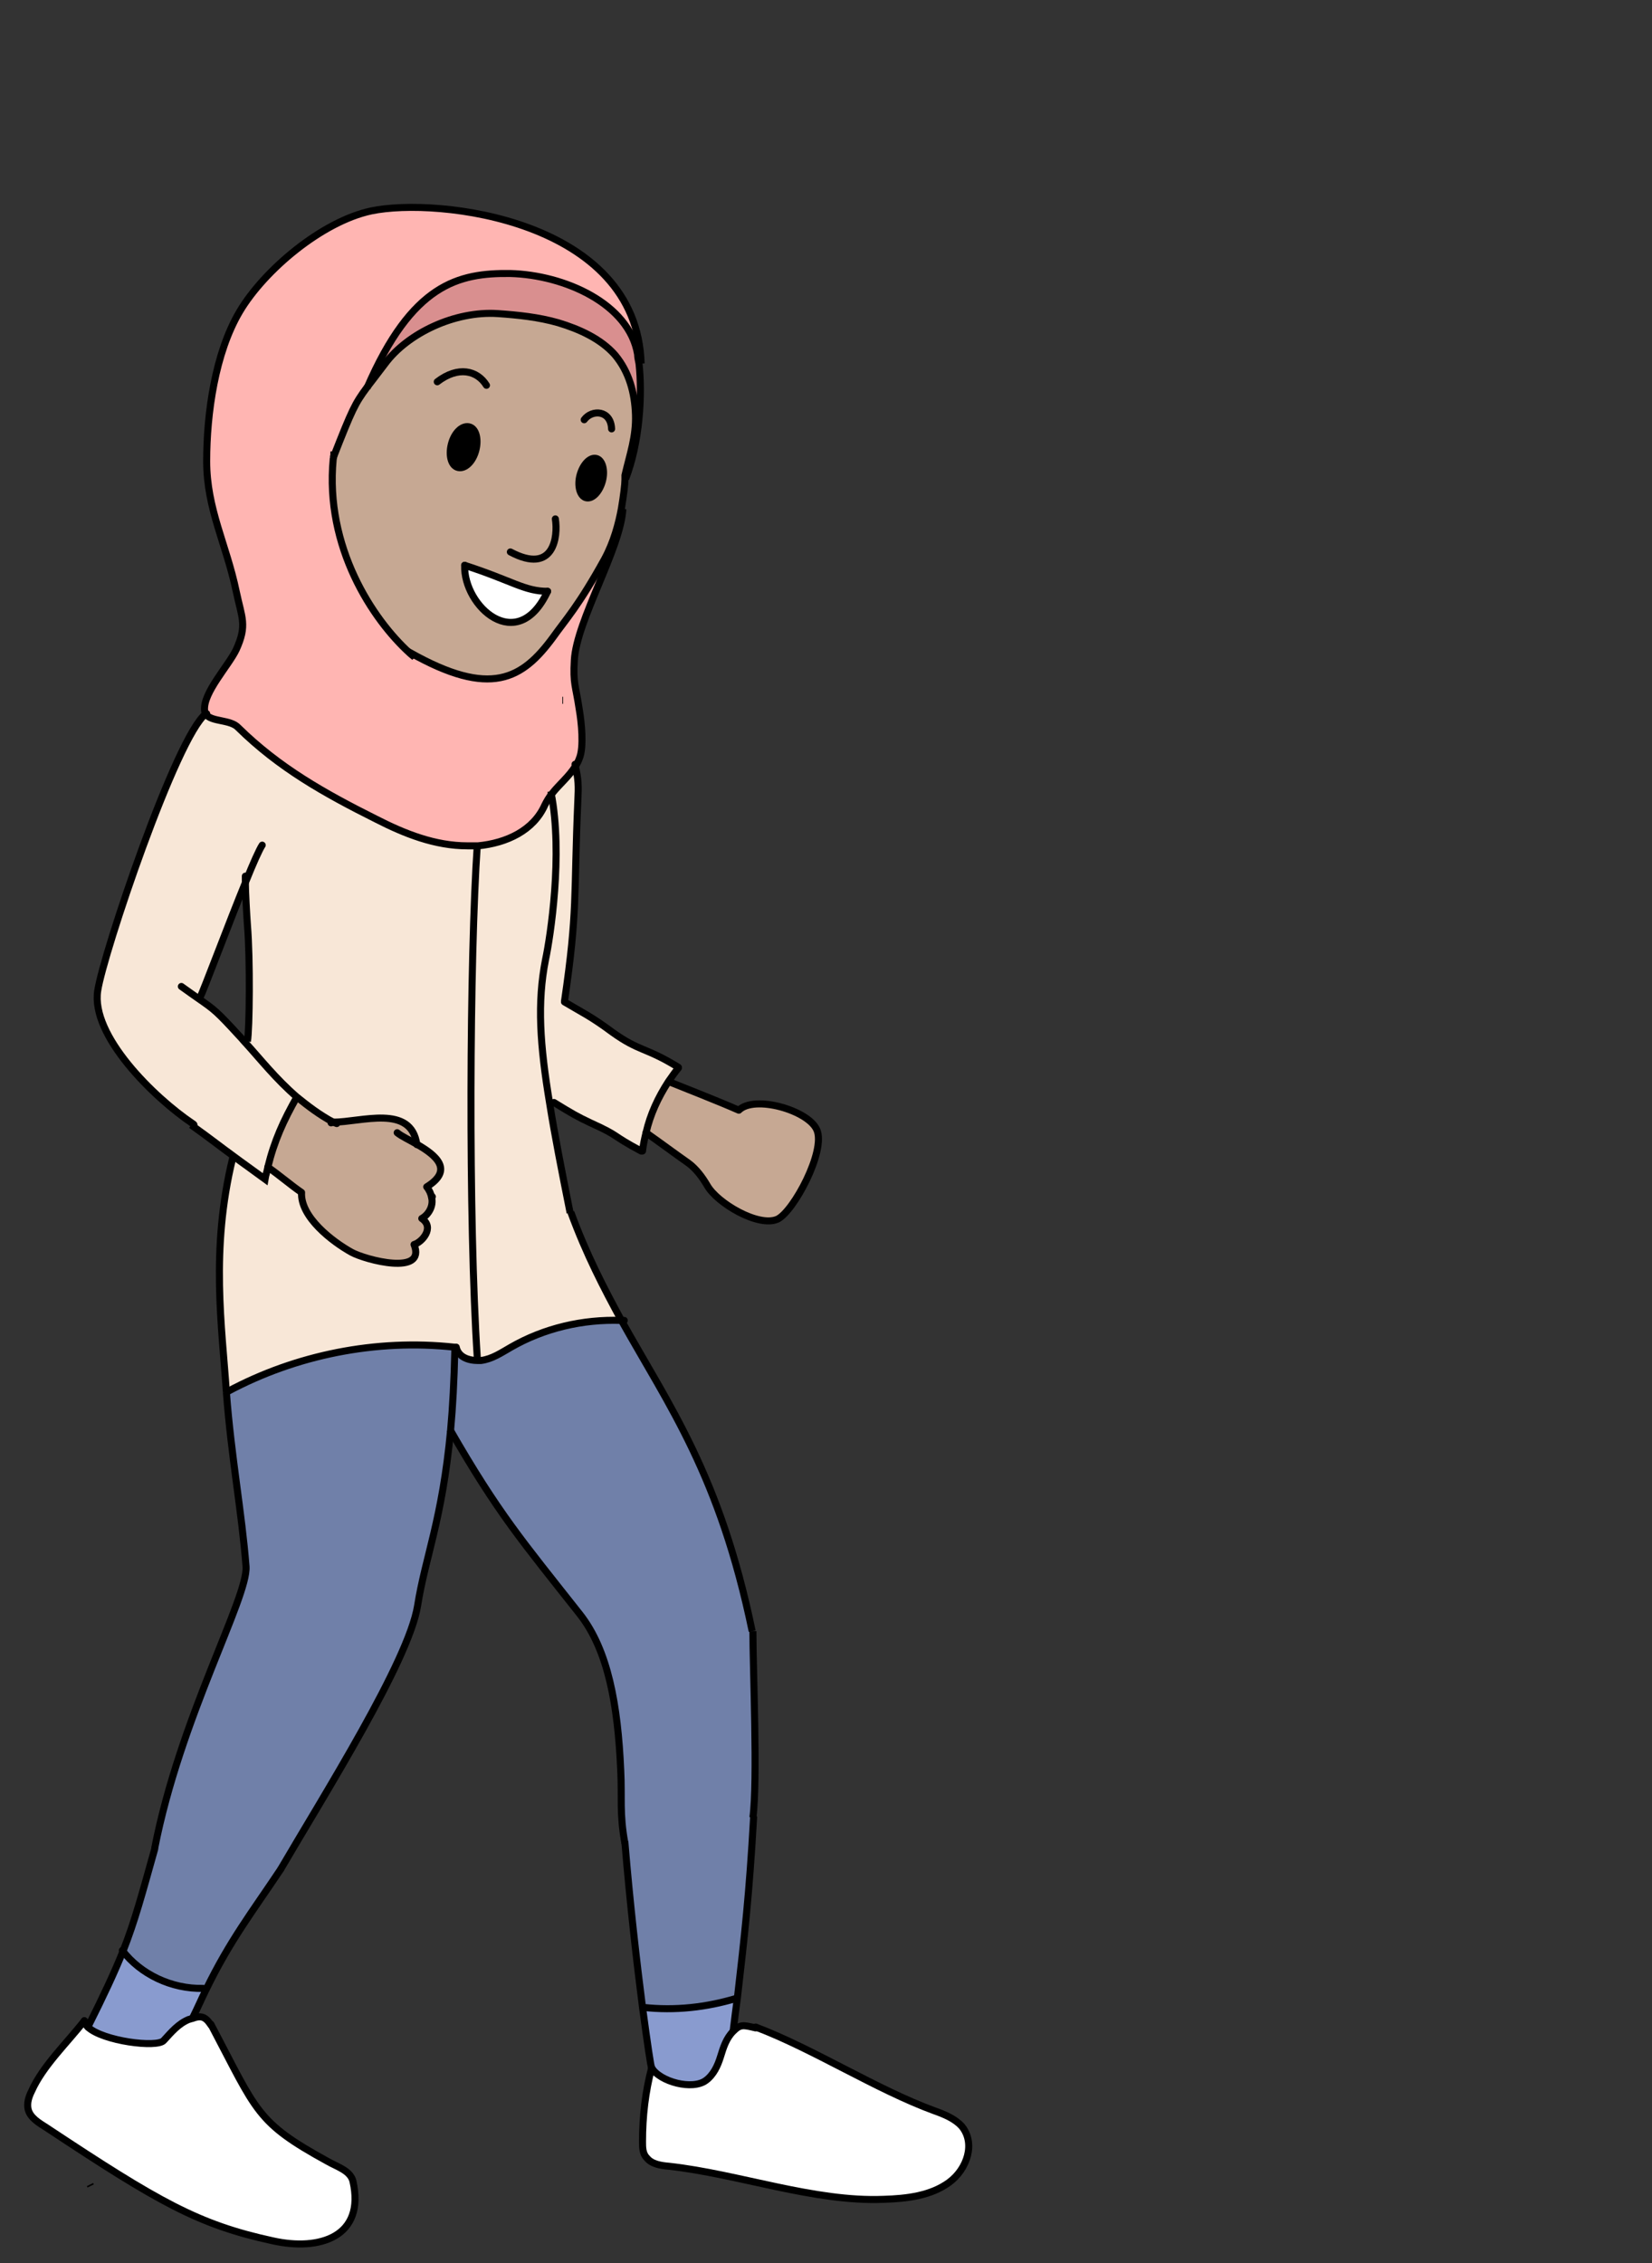 <?xml version="1.0" encoding="UTF-8"?><svg id="africaModest" xmlns="http://www.w3.org/2000/svg" width="235" height="321.9" viewBox="0 0 235 321.9"><rect x="0" y="0" width="235" height="321.9" fill="#333333" stroke="none"/><defs><style>.cls-1{stroke-linecap:round;stroke-linejoin:round;}.cls-1,.cls-2{fill:none;stroke:#000;}.cls-2{stroke-miterlimit:10;}.cls-3,.cls-4,.cls-5,.cls-6,.cls-7,.cls-8,.cls-9,.cls-10{stroke-width:0px;}.cls-4{fill:#f8e7d7;}.cls-5{fill:#7080a9;}.cls-6{fill:#899bcf;}.cls-7{fill:#c6a893;}.cls-8{fill:#d98f8f;}.cls-9{fill:#fff;}.cls-10{fill:#ffb5b2;}</style></defs><path class="cls-9" d="M4.6,297.4c-.4.8-.7,1.7-.5,2.6.3,1.2,1.5,1.9,2.6,2.6,16,10.6,21.6,13.8,32.2,16.1,6.7,1.5,13.2-.6,11.4-8.5-.4-1.5-2.2-2-3.6-2.8-10.2-5.6-10-7-16.6-19.5-.7-1.2-1.4-1.4-2.7-.9-.1,0-.2,0-.4.1-1.5.6-2.6,1.9-3.6,3-.9,1-8.8.1-10.8-1.9-.3-.3-.5-.6-.5-.9-2.4,3.1-5.9,6.4-7.5,10Z"/><path class="cls-4" d="M27.3,159.9h0c2.7,2,4.3,3.2,6.1,4.5l-.2.3c-3.2,13.1-1.5,24.1-.9,33.3h.3c9.7-5.3,21.1-7.5,32.2-6.3,0,0,.2,0,.3,0,.3,1.4,1.7,1.9,3.1,1.9v-.3c-1.4-19.8-1.2-57-.1-73.1-.5,0-1,0-1.5,0-4.6,0-9-1.7-13-3.8-7.4-3.7-13.7-7.3-19.6-13-1.2-1.1-3.8-.8-4.6-1.9-4.2,3.2-14.6,34.1-15.4,39.4-1,6.4,8,15.2,13.5,18.9ZM35,125.3c0,1.5.2,4.9.3,6.3.4,4.8.3,14.8,0,16.5l-.2.2c-.3-.3-.6-.7-.9-1-3.3-3.6-3.6-3.8-5.9-5.4.6-1.2,4.1-10.6,6.6-16.7ZM38.1,166c.9-3.6,2.2-6.6,4.2-10,1.6,1.4,3.3,2.6,5.2,3.6,4,0,11.1-2.6,11.9,3.2,2.6,1.5,5.3,3.6,1.3,6,.4.5.6,1,.7,1.5.3,1.4-.5,2.6-1.4,3,1.9,1.3,0,3.4-1.1,3.7,1.8,4.5-7,2.2-8.9,1.1-2.7-1.5-7.3-5.1-7.1-8.5-1.6-1.1-3.2-2.5-4.8-3.6h0Z"/><path class="cls-6" d="M17.5,277.5c-1.2,3-2.7,6.2-5,10.8,2.1,2,9.9,3,10.8,1.9,1.1-1.2,2.1-2.4,3.6-3,.1,0,.3-.1.4-.1h0c.6-1.6,1.3-2.9,1.9-4.1h-.2c-4.4,0-8.9-2-11.5-5.5Z"/><path class="cls-5" d="M22,263c-1.8,6.4-2.8,10.2-4.5,14.5,2.6,3.4,7,5.5,11.5,5.4h.2c3.5-6.9,6.6-11,10.6-17,6.2-10.6,18.2-29.6,19.5-37.5,1.1-7,3.5-12.2,4.7-25,.3-3.3.5-7,.6-11.4h0c-11.1-1.3-22.5.9-32.2,6.2h-.3c.7,9.2,2.2,17.1,2.8,24.8.3,4.4-9.4,21.6-13,40.1Z"/><path class="cls-10" d="M58.3,92.8c-5.4-4.7-12.2-15.1-10.9-27.6h.1c2.7-6.8,3.1-7.7,4.8-10h0c6.4-14.9,13-16.4,20.4-16.3,7.7.2,16.9,4.3,18.1,11.5,0,.4.1.8.2,1.3h.3c-.6-20.4-28.9-23.8-38.4-21.8-7,1.5-15.2,8.4-18.7,14.3-3.5,5.9-4.7,14.5-4.7,21.3,0,6.8,2.8,11.8,4.2,18.5.8,3.8,1.6,4.8,0,8.3-1.1,2.3-4.7,6.1-4.5,8.6,0,.3.1.5.2.6.8,1.1,3.5.7,4.6,1.9,5.8,5.7,12.2,9.3,19.6,13,4.1,2.1,8.4,3.8,13,3.8.5,0,1,0,1.5,0,4.1-.4,7.9-2.2,9.5-5.8.3-.6.6-1.1,1-1.6,1.1-1.4,2.4-2.4,3.4-4,.2-.3.4-.7.5-1,.7-1.6.3-5.3,0-7-.5-3.4-.9-3.6-.7-7,.3-5.6,6.6-15.9,6.9-21.5h-.1c-.4,2.1-1.1,4.7-2.4,7.1-3.7,6.7-5.6,8.7-7.3,11.1-4.4,6.1-8.9,8.7-20.4,2.2Z"/><path class="cls-7" d="M59.3,162.8c-.8-5.7-7.9-3.2-11.9-3.2-1.9-1-3.6-2.3-5.2-3.6-2,3.4-3.3,6.4-4.2,10h0c1.6,1.1,3.2,2.5,4.8,3.6-.2,3.5,4.4,7,7.1,8.5,2,1.1,10.7,3.4,8.9-1.1,1.1-.3,3-2.4,1.1-3.7.9-.5,1.7-1.7,1.4-3-.1-.5-.3-1-.7-1.5,3.9-2.4,1.3-4.5-1.3-6Z"/><path class="cls-7" d="M47.3,65.2c-1.2,12.5,5.6,22.8,10.9,27.6,11.5,6.5,16,3.8,20.4-2.2,1.7-2.4,3.6-4.4,7.3-11.1,1.3-2.4,2-5,2.4-7.2.3-1.8.5-3.4.5-4.1,0-.3,0-.5,0-.6.7-3,1.6-5.5,1.5-8.6s-.9-6.1-2.9-8.5c-2-2.3-5.1-3.7-8.1-4.6-2.8-.8-5.7-1.1-8.6-1.3-6.1-.4-12.8,2.8-16,7.1-1.2,1.6-2,2.6-2.6,3.4-1.7,2.3-2.1,3.1-4.8,10h-.1ZM65.2,66.5c-1-.2-1.4-1.7-1-3.3.4-1.6,1.5-2.7,2.5-2.5,1,.2,1.4,1.7,1,3.3-.4,1.6-1.5,2.7-2.5,2.5ZM77.9,84.1c-4.3,9.2-12,2.1-11.8-3.7,6.9,2.2,8.5,3.7,11.8,3.7ZM83.3,70.8c-.9-.2-1.2-1.6-.9-3.2.4-1.5,1.4-2.6,2.3-2.4.9.2,1.3,1.6.9,3.2s-1.4,2.6-2.3,2.4Z"/><path class="cls-8" d="M52.2,55.2h0c.6-.8,1.4-1.8,2.6-3.4,3.2-4.3,9.9-7.5,16-7.1,2.9.2,5.8.4,8.6,1.3,3,.9,6.1,2.2,8.1,4.6,2,2.3,2.9,5.4,2.9,8.5s-.9,5.6-1.5,8.6c0,0,0,.2,0,.6h.1c2.1-5.2,2.5-11.9,1.9-16.4,0-.5-.1-.9-.2-1.3-1.2-7.3-10.4-11.4-18.1-11.5-7.4-.1-14,1.4-20.4,16.3Z"/><path class="cls-5" d="M107.1,258.5c.7-5.2,0-21.3,0-26.5-4.6-22.3-11.9-32.1-18.6-44.2-5.5-.2-11,1.1-15.7,3.8-1.4.8-2.7,1.7-4.3,1.9-.1,0-.3,0-.4,0-1.4,0-2.8-.5-3.1-1.9,0,0-.2,0-.3,0h0c-.1,4.5-.3,8.3-.6,11.6h0c6.9,12,10.3,15.9,18.5,26.3,4,5.1,5.4,12.9,5.8,22.2.2,3.8-.2,6.1.6,10.4.7,8.5,1.7,17.2,2.5,23.4h.1c4.5.5,9,0,13.3-1.3h.1c1-8.6,1.7-15,2.3-25.6h-.2Z"/><path class="cls-3" d="M64.2,63.2c-.4,1.6,0,3.1,1,3.3,1,.2,2.1-.9,2.5-2.5.4-1.6,0-3.1-1-3.3-1-.2-2.1.9-2.5,2.5Z"/><path class="cls-9" d="M66.1,80.3c-.1,5.9,7.5,12.9,11.8,3.7-3.3,0-5-1.5-11.8-3.7Z"/><path class="cls-4" d="M67.9,120.2c-1.1,16.1-1.3,53.3,0,73.1v.3c.1,0,.3,0,.4,0,1.6-.2,2.9-1.1,4.3-1.9,4.7-2.7,10.3-4.1,15.7-3.8-2.5-4.5-5-9.4-7.2-15.4-1.2-6-2.2-11.1-2.9-15.5-1.4-8.3-1.8-14.4-.6-20.5.6-3.3,2.5-15,.8-23.7-.4.5-.7,1-1,1.6-1.6,3.6-5.5,5.4-9.5,5.8Z"/><path class="cls-4" d="M91.9,161.1c.6-2.6,1.7-5,3.2-7.3.4-.6.9-1.3,1.4-1.9h0c-4.7-3-5.5-2.3-9.4-5.1-3.1-2.3-4.3-2.8-6.8-4.3,1.9-13,1.4-14.8,1.9-28.6,0-1.9.1-3-.4-5-.9,1.5-2.3,2.6-3.4,4,1.7,8.7-.1,20.4-.8,23.7-1.2,6.1-.8,12.1.6,20.5h.5c2.6,1.5,3.3,2,5.2,2.8,4.4,2,2.7,1.6,7.2,4h.2c.1-1,.3-1.8.5-2.7Z"/><path class="cls-3" d="M82.5,67.6c-.4,1.5,0,3,.9,3.2.9.2,1.9-.9,2.3-2.4s0-3-.9-3.2c-.9-.2-1.9.9-2.3,2.4Z"/><path class="cls-6" d="M91.5,285.5h-.1c.7,5.2,1.2,8.7,1.3,8.7,0,0,0,0,0,0,1.2,2,5.8,3.2,7.7,1.8,1.1-.8,1.7-2.1,2.1-3.4s.8-2.6,1.8-3.6c.2-1.7.4-3.2.6-4.7h-.1c-4.3,1.4-8.8,1.8-13.3,1.3Z"/><path class="cls-9" d="M92.7,294.1c-.9,3.4-1.3,6.9-1.3,10.5,0,.8,0,1.7.6,2.3.7.9,2,1.1,3.2,1.2,9.9,1.1,20.6,5.1,30.5,4.7,3.3-.1,6.7-.5,9.3-2.4s3.8-5.6,1.8-8c-1-1.1-2.5-1.7-3.9-2.2-8.2-3-17.2-8.8-25.4-11.9h-.1s0,0,0,0c-1.7-.4-2.1-.5-3.1.5-1,1-1.4,2.3-1.8,3.6s-1,2.6-2.1,3.4c-2,1.4-6.5.2-7.7-1.8,0,0,0,0,0,0Z"/><path class="cls-7" d="M91.9,161.1c2,1.4,4,2.9,6,4.3,1.1.8,2,2,2.7,3.2,1.4,2.5,7.3,6,10,4.8,2.3-1.1,6.9-9.7,5.6-12.7-1.2-2.8-8.9-5-11.1-2.8-3.2-1.4-6.6-2.7-9.8-4h-.2c-1.5,2.2-2.6,4.6-3.2,7.2Z"/><path class="cls-2" d="M57.9,92.6c.1,0,.2.1.4.2,11.5,6.5,16,3.8,20.4-2.2,1.7-2.4,3.6-4.4,7.3-11.1,1.3-2.4,2-5,2.4-7.2.3-1.8.5-3.4.5-4.1,0-.3,0-.5,0-.6.7-3,1.6-5.5,1.5-8.6s-.9-6.1-2.9-8.5c-2-2.3-5.1-3.7-8.1-4.6-2.8-.8-5.7-1.1-8.6-1.3-6.1-.4-12.8,2.8-16,7.1-1.2,1.6-2,2.6-2.6,3.4-1.7,2.3-2.1,3.1-4.8,10"/><line class="cls-2" x1="80.1" y1="99.6" x2="80" y2="99.6"/><line class="cls-2" x1="12.9" y1="310.9" x2="12.8" y2="310.7"/><path class="cls-2" d="M78.4,112.6c0,0,0,.1,0,.2,1.7,8.7-.1,20.4-.8,23.7-1.2,6.1-.8,12.1.6,20.5.7,4.4,1.7,9.5,2.9,15.5"/><path class="cls-2" d="M34.9,124.9c0-.6,0-.3,0,.4,0,1.5.2,4.9.3,6.3.4,4.8.3,14.8,0,16.5"/><path class="cls-1" d="M87,61c-.1-2.7-2.8-2.8-3.9-1.3"/><path class="cls-1" d="M69.2,54.8c-1.3-2.1-4-2.8-7-.5"/><path class="cls-1" d="M79,73.8c.4,2.5-.2,8-6.4,4.7"/><path class="cls-1" d="M82.5,67.6c-.4,1.5,0,3,.9,3.2.9.2,1.9-.9,2.3-2.4s0-3-.9-3.2c-.9-.2-1.9.9-2.3,2.4Z"/><path class="cls-1" d="M64.2,63.2c-.4,1.6,0,3.1,1,3.3,1,.2,2.1-.9,2.5-2.5.4-1.6,0-3.1-1-3.3-1-.2-2.1.9-2.5,2.5Z"/><path class="cls-1" d="M77.9,84.1c-3.3,0-5-1.5-11.8-3.7"/><path class="cls-1" d="M77.9,84.1c-4.3,9.2-12,2.1-11.8-3.7"/><line class="cls-1" x1="61.5" y1="170.2" x2="61.4" y2="170.3"/><line class="cls-1" x1="47.1" y1="159.6" x2="47.1" y2="159.7"/><path class="cls-1" d="M37.3,120.2c-.4.6-1.3,2.6-2.3,5.1-2.5,6.1-6,15.5-6.6,16.7"/><path class="cls-1" d="M29.4,101.5s0,0-.1,0c-4.2,3.2-14.6,34.1-15.4,39.4-1,6.4,8,15.2,13.5,18.9,0,0,.2.1.2.2"/><path class="cls-1" d="M47.9,159.8l-.5-.2c-1.9-1-3.6-2.3-5.2-3.6-2.9-2.5-5.2-5.4-7.2-7.6-.3-.3-.6-.7-.9-1-3.3-3.6-3.6-3.8-5.9-5.4-.6-.4-1.4-1-2.4-1.7"/><path class="cls-1" d="M38.1,166c1.6,1.1,3.2,2.5,4.8,3.6-.2,3.5,4.4,7,7.1,8.5,2,1.1,10.7,3.4,8.9-1.1,1.1-.3,3-2.4,1.1-3.7.9-.5,1.7-1.7,1.4-3-.1-.5-.3-1-.7-1.5,3.9-2.4,1.3-4.5-1.3-6-1.2-.7-2.3-1.2-2.9-1.7"/><path class="cls-1" d="M47.1,159.6h.3c4,0,11.1-2.6,11.9,3.2,0,0,0,0,0,0"/><path class="cls-1" d="M78.8,156.8c2.6,1.6,3.3,2,5.2,2.9,4.4,2,2.7,1.6,7.2,4"/><path class="cls-1" d="M96.5,151.8c-4.7-2.9-5.5-2.2-9.4-5-3.1-2.3-4.3-2.8-6.8-4.3"/><path class="cls-1" d="M81.8,108.7c0,0,0,0,0,.1.5,2,.5,3.1.4,5-.6,13.9,0,15.6-1.9,28.6"/><path class="cls-2" d="M39.9,265.9c6.2-10.6,18.2-29.6,19.5-37.5,1.1-7,3.5-12.2,4.7-25,.3-3.3.5-7,.6-11.4"/><path class="cls-2" d="M32.2,198c.7,9.2,2.2,17.1,2.8,24.8.3,4.4-9.4,21.6-13,40.1"/><path class="cls-2" d="M33.1,164.7c-3.2,13.1-1.5,24.1-.9,33.3"/><path class="cls-2" d="M81.2,172.4c2.2,6,4.7,10.8,7.2,15.4,6.8,12.2,14,22,18.6,44.2"/><path class="cls-2" d="M64,203.3c6.9,12,10.3,15.9,18.5,26.3,4,5.1,5.4,12.9,5.8,22.2.2,3.8-.2,6.1.6,10.4"/><path class="cls-2" d="M42.3,155.9h0c-2,3.5-3.3,6.4-4.2,10.1-.1.6-.3,1.1-.4,1.7-1.9-1.4-3.2-2.3-4.4-3.2-1.8-1.3-3.3-2.5-6.1-4.5,0,0,0,0,0,0"/><path class="cls-2" d="M67.9,120.1s0,0,0,0c-1.1,16.1-1.3,53.3,0,73.1"/><path class="cls-2" d="M107.1,232c0,5.2.7,21.3,0,26.5,0,0,0,0,0,0"/><path class="cls-1" d="M39.9,265.9c-4,6-7.2,10.1-10.6,17.1-.6,1.2-1.2,2.6-1.9,4"/><path class="cls-1" d="M22,263c-1.8,6.4-2.8,10.2-4.5,14.5-1.2,3-2.7,6.2-5,10.8"/><path class="cls-1" d="M12,287.4c0,.3.2.6.5.9,2.1,2,9.9,3,10.8,1.9,1.1-1.2,2.1-2.4,3.6-3,.1,0,.3-.1.4-.1,1.3-.5,1.9-.3,2.7.9"/><path class="cls-1" d="M12,287.4c-2.4,3.1-5.9,6.4-7.5,10-.4.8-.7,1.7-.5,2.6.3,1.2,1.5,1.9,2.6,2.6,16,10.6,21.6,13.8,32.2,16.1,6.7,1.5,13.2-.6,11.4-8.5-.4-1.5-2.2-2-3.6-2.8-10.2-5.6-10-7-16.6-19.5"/><path class="cls-1" d="M88.9,262.1c.7,8.5,1.7,17.2,2.5,23.4.7,5.2,1.2,8.6,1.3,8.6"/><path class="cls-1" d="M107.2,258.5c-.6,10.7-1.3,17-2.3,25.6-.2,1.5-.4,3-.6,4.7"/><line class="cls-1" x1="107.5" y1="288.4" x2="107.6" y2="288.4"/><path class="cls-1" d="M92.7,294.1c1.2,2,5.8,3.2,7.7,1.8,1.1-.8,1.7-2.1,2.1-3.4s.8-2.6,1.8-3.6c1-1,1.4-.9,3.1-.5"/><path class="cls-1" d="M92.7,294.1s0,0,0,0c-.9,3.4-1.3,6.9-1.3,10.5,0,.8,0,1.7.6,2.3.7.9,2,1.1,3.2,1.2,9.9,1.1,20.6,5.1,30.5,4.7,3.3-.1,6.7-.5,9.3-2.4s3.8-5.6,1.8-8c-1-1.1-2.5-1.7-3.9-2.2-8.2-3-17.2-8.8-25.4-11.9"/><path class="cls-2" d="M47.5,64.2c0,.4,0,.7-.1,1.1-1.2,12.5,5.6,22.8,10.9,27.6.2.2.5.4.7.6"/><path class="cls-1" d="M91.9,161.1s0,0,0,0c2,1.4,4,2.9,6,4.3,1.1.8,2,2,2.7,3.2,1.4,2.5,7.3,6,10,4.8,2.3-1.1,6.9-9.7,5.6-12.7-1.2-2.8-8.9-5-11.1-2.8-3.2-1.4-6.6-2.7-9.8-4"/><path class="cls-1" d="M96.5,151.9c-.5.6-.9,1.2-1.4,1.9-1.5,2.3-2.6,4.7-3.2,7.3-.2.8-.4,1.7-.5,2.6"/><path class="cls-1" d="M17.4,277.4s0,0,0,0c2.6,3.4,7,5.5,11.5,5.4"/><path class="cls-1" d="M91.5,285.5c4.5.5,9,0,13.3-1.3"/><path class="cls-1" d="M88.8,187.8c-.1,0-.2,0-.4,0-5.5-.2-11,1.1-15.7,3.8-1.4.8-2.7,1.7-4.3,1.9-.1,0-.3,0-.4,0-1.4,0-2.8-.5-3.1-1.9,0,0-.2,0-.3,0-11.1-1.2-22.5,1.1-32.2,6.3"/><path class="cls-2" d="M52.2,55.2c6.4-14.8,13-16.4,20.4-16.3,7.7.2,16.9,4.3,18.1,11.5,0,.4.1.8.2,1.3.5,4.5.1,11.2-1.9,16.4"/><path class="cls-2" d="M91.2,51.7c-.6-20.4-28.9-23.7-38.4-21.7-7,1.5-15.2,8.4-18.7,14.3-3.5,5.9-4.7,14.5-4.7,21.3,0,6.8,2.8,11.8,4.2,18.5.8,3.8,1.6,4.8,0,8.3-1.1,2.3-4.7,6.1-4.5,8.6,0,.3.1.5.2.6.8,1.1,3.5.7,4.6,1.9,5.8,5.7,12.2,9.3,19.6,13,4.1,2.1,8.4,3.8,13,3.8.5,0,1,0,1.5,0,4.1-.4,7.9-2.2,9.5-5.8.3-.6.6-1.1,1-1.6,1.1-1.4,2.4-2.4,3.4-4,.2-.3.4-.7.5-1,.7-1.6.3-5.3,0-7-.5-3.4-.9-3.6-.7-7,.3-5.6,6.6-15.9,6.9-21.5"/></svg>